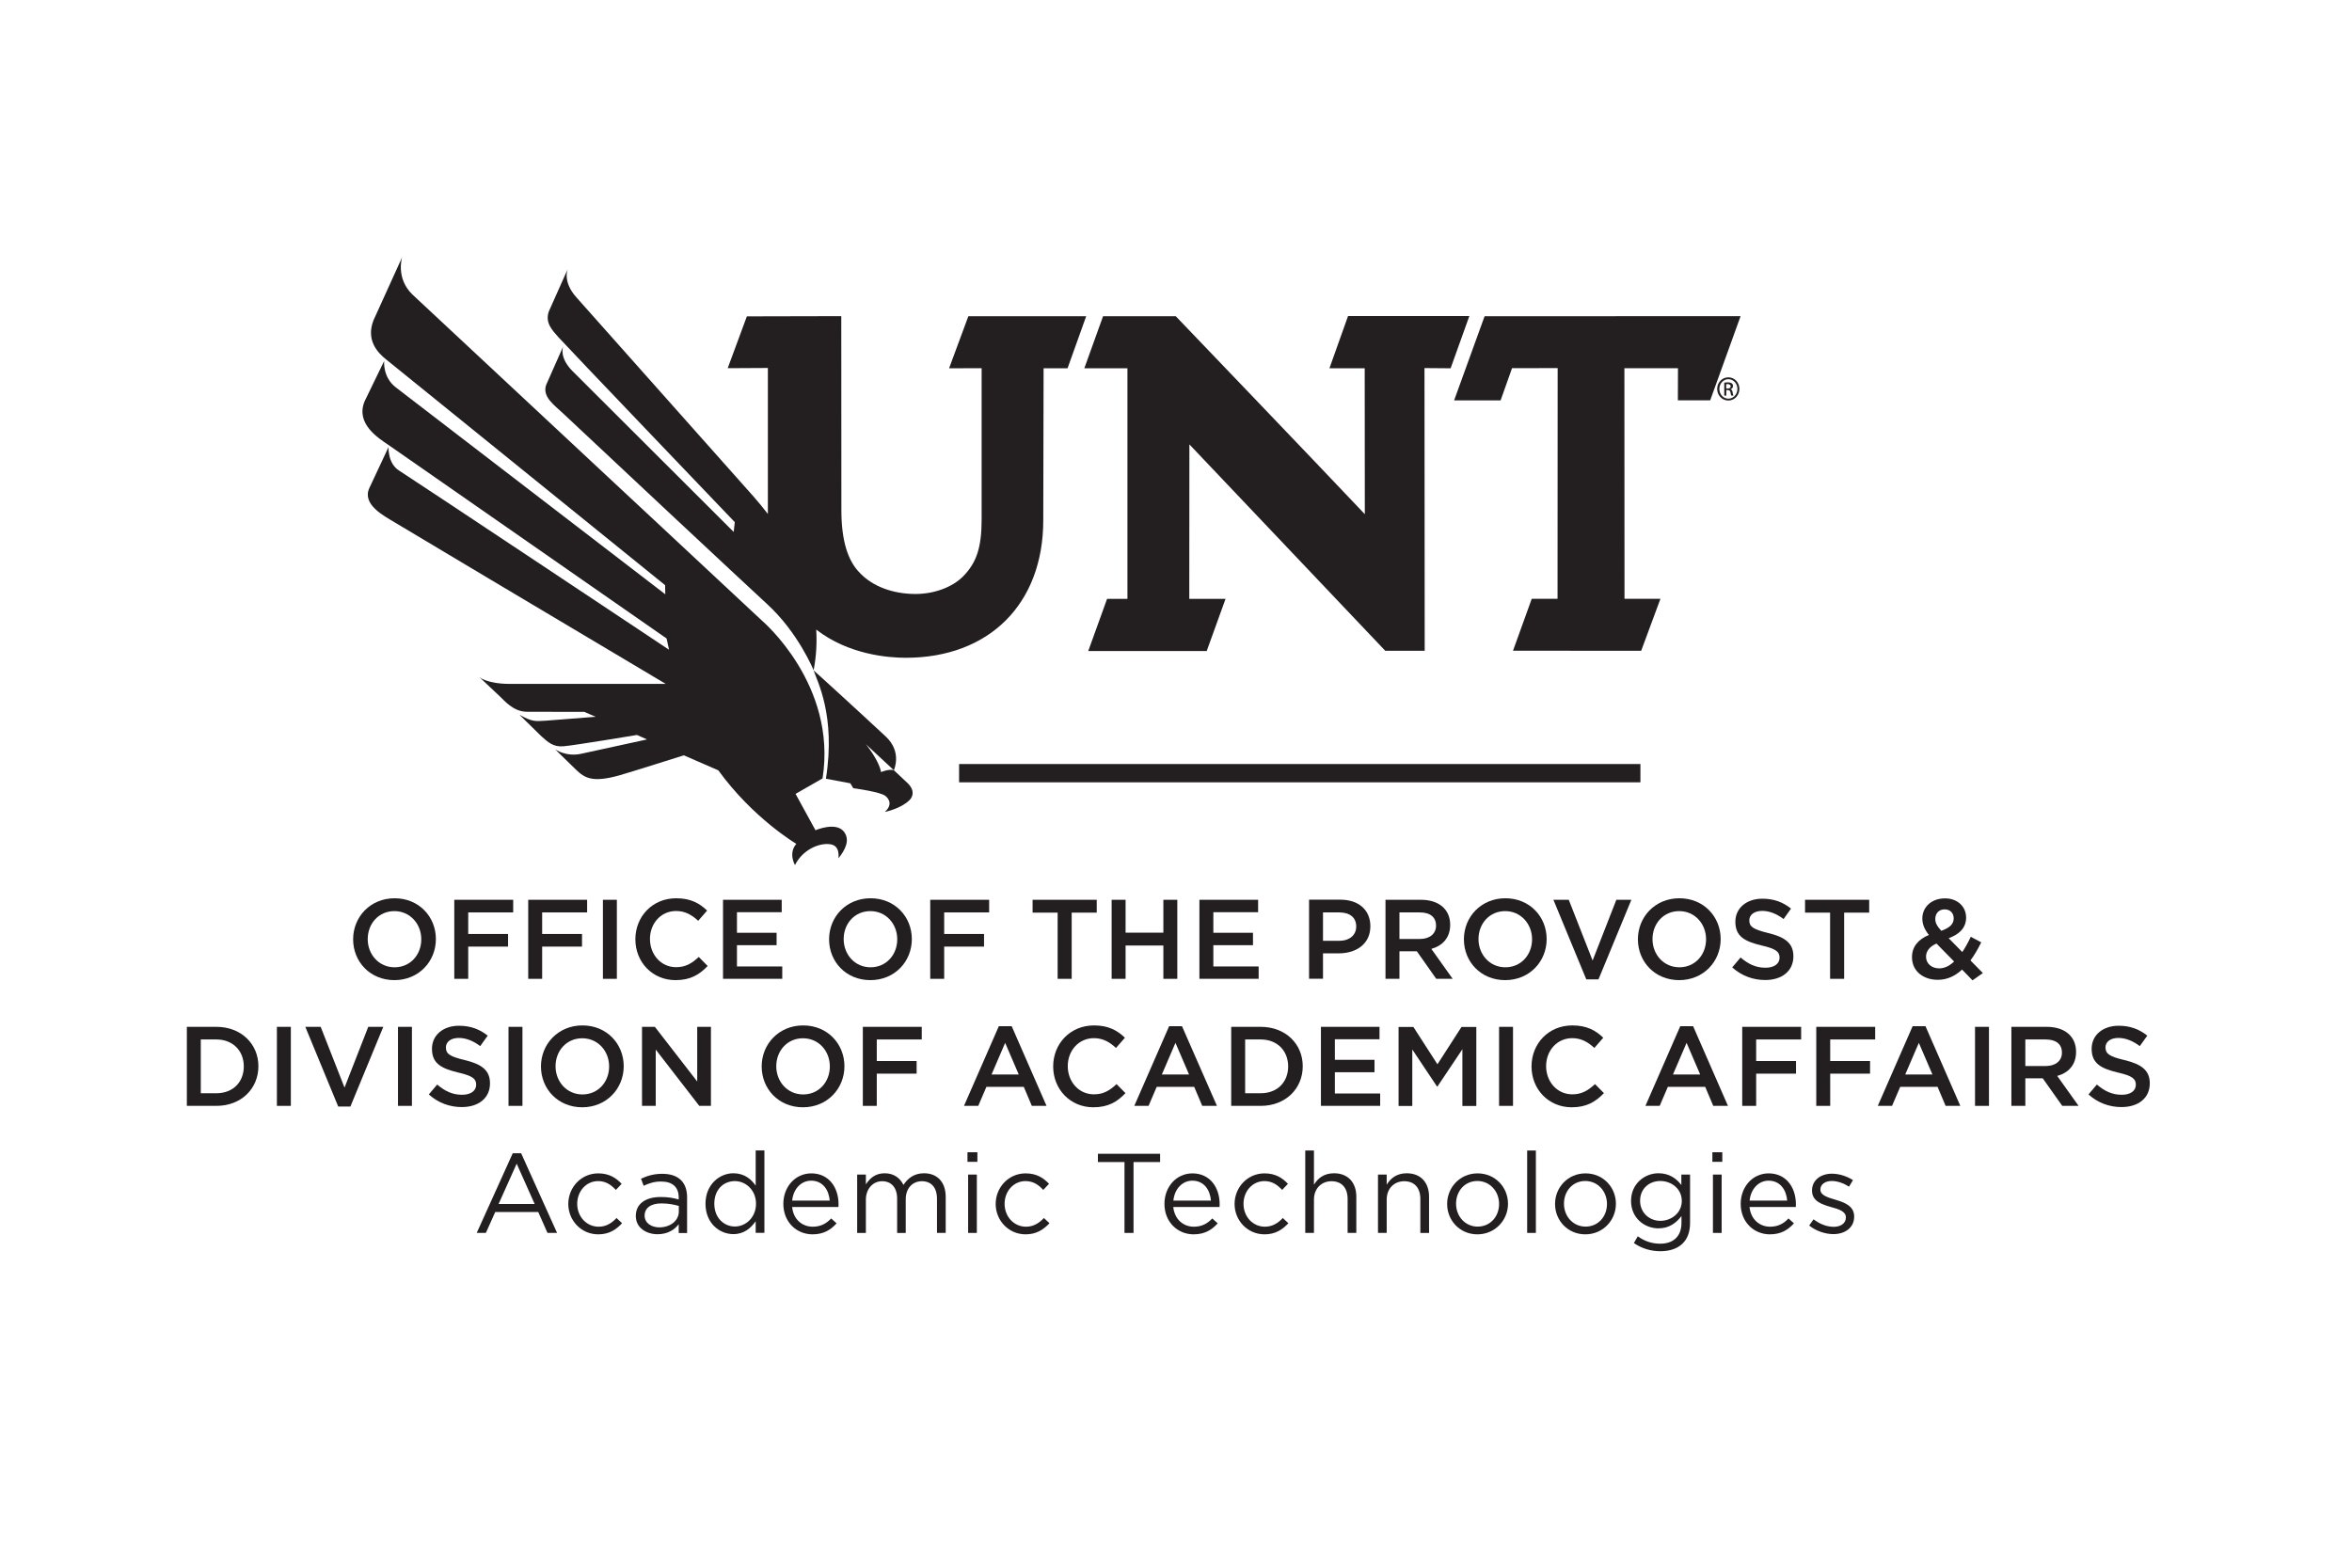<?xml version="1.0" encoding="utf-8"?>
<!-- Generator: Adobe Illustrator 26.1.0, SVG Export Plug-In . SVG Version: 6.00 Build 0)  -->
<svg version="1.1" xmlns="http://www.w3.org/2000/svg" xmlns:xlink="http://www.w3.org/1999/xlink" x="0px" y="0px"
	 viewBox="0 0 216 144" style="enable-background:new 0 0 216 144;" xml:space="preserve">
<style type="text/css">
	.st0{display:none;}
	.st1{display:inline;fill:#00853E;}
	.st2{fill:#00853E;}
	.st3{fill:#FFFFFF;}
	.st4{fill:#231F20;}
</style>
<g id="Layer_2" class="st0">
</g>
<g id="Layer_1">
	<g>
		<g>
			<path class="st4" d="M36.22,90.03c-2.23,0-3.79-1.69-3.79-3.75s1.58-3.77,3.81-3.77s3.79,1.69,3.79,3.75
				C40.03,88.32,38.45,90.03,36.22,90.03z M36.22,83.69c-1.44,0-2.45,1.15-2.45,2.57c0,1.42,1.03,2.59,2.47,2.59
				c1.44,0,2.45-1.15,2.45-2.57C38.69,84.87,37.66,83.69,36.22,83.69z"/>
			<path class="st4" d="M47.13,83.81H43v1.98h3.66v1.16H43v2.96h-1.28v-7.26h5.41V83.81z"/>
			<path class="st4" d="M53.92,83.81h-4.13v1.98h3.66v1.16h-3.66v2.96h-1.28v-7.26h5.41V83.81z"/>
			<path class="st4" d="M56.65,82.65v7.26h-1.28v-7.26H56.65z"/>
			<path class="st4" d="M62.04,90.03c-2.12,0-3.69-1.65-3.69-3.75c0-2.08,1.55-3.77,3.75-3.77c1.34,0,2.15,0.47,2.84,1.13
				l-0.82,0.94c-0.58-0.54-1.2-0.9-2.03-0.9c-1.39,0-2.4,1.14-2.4,2.57c0,1.43,1.01,2.59,2.4,2.59c0.89,0,1.46-0.36,2.08-0.94
				l0.82,0.83C64.23,89.53,63.4,90.03,62.04,90.03z"/>
			<path class="st4" d="M71.79,83.79h-4.11v1.89h3.64v1.14h-3.64v1.95h4.16v1.14H66.4v-7.26h5.39V83.79z"/>
			<path class="st4" d="M79.93,90.03c-2.23,0-3.79-1.69-3.79-3.75s1.58-3.77,3.81-3.77s3.79,1.69,3.79,3.75
				C83.74,88.32,82.17,90.03,79.93,90.03z M79.93,83.69c-1.44,0-2.45,1.15-2.45,2.57c0,1.42,1.03,2.59,2.47,2.59
				c1.44,0,2.45-1.15,2.45-2.57C82.4,84.87,81.38,83.69,79.93,83.69z"/>
			<path class="st4" d="M90.84,83.81h-4.13v1.98h3.66v1.16h-3.66v2.96h-1.28v-7.26h5.41V83.81z"/>
			<path class="st4" d="M98.42,89.91h-1.29v-6.08h-2.3v-1.18h5.89v1.18h-2.3V89.91z"/>
			<path class="st4" d="M103.37,86.85v3.06h-1.28v-7.26h1.28v3.02h3.47v-3.02h1.28v7.26h-1.28v-3.06H103.37z"/>
			<path class="st4" d="M115.54,83.79h-4.11v1.89h3.64v1.14h-3.64v1.95h4.16v1.14h-5.44v-7.26h5.39V83.79z"/>
			<path class="st4" d="M122.94,87.57h-1.44v2.33h-1.28v-7.26h2.87c1.69,0,2.76,0.95,2.76,2.44
				C125.85,86.72,124.54,87.57,122.94,87.57z M122.98,83.81h-1.48v2.61h1.48c0.96,0,1.57-0.53,1.57-1.31
				C124.55,84.25,123.94,83.81,122.98,83.81z"/>
			<path class="st4" d="M131.9,89.91l-1.78-2.53h-1.6v2.53h-1.28v-7.26h3.24c1.67,0,2.7,0.88,2.7,2.3c0,1.2-0.72,1.93-1.73,2.21
				l1.96,2.75H131.9z M130.38,83.81h-1.86v2.44h1.87c0.91,0,1.49-0.48,1.49-1.22C131.88,84.22,131.32,83.81,130.38,83.81z"/>
			<path class="st4" d="M138.23,90.03c-2.23,0-3.79-1.69-3.79-3.75s1.58-3.77,3.81-3.77c2.23,0,3.79,1.69,3.79,3.75
				C142.04,88.32,140.46,90.03,138.23,90.03z M138.23,83.69c-1.44,0-2.45,1.15-2.45,2.57c0,1.42,1.03,2.59,2.47,2.59
				c1.44,0,2.45-1.15,2.45-2.57C140.7,84.87,139.67,83.69,138.23,83.69z"/>
			<path class="st4" d="M148.44,82.65h1.38l-3.02,7.31h-1.12l-3.02-7.31h1.41l2.19,5.58L148.44,82.65z"/>
			<path class="st4" d="M154.21,90.03c-2.23,0-3.79-1.69-3.79-3.75s1.58-3.77,3.81-3.77s3.79,1.69,3.79,3.75
				C158.02,88.32,156.44,90.03,154.21,90.03z M154.21,83.69c-1.44,0-2.45,1.15-2.45,2.57c0,1.42,1.03,2.59,2.47,2.59
				c1.44,0,2.45-1.15,2.45-2.57C156.68,84.87,155.66,83.69,154.21,83.69z"/>
			<path class="st4" d="M162.37,85.7c1.54,0.37,2.33,0.92,2.33,2.14c0,1.37-1.07,2.18-2.59,2.18c-1.11,0-2.16-0.38-3.03-1.16
				l0.77-0.91c0.7,0.6,1.39,0.94,2.29,0.94c0.79,0,1.29-0.36,1.29-0.92c0-0.53-0.29-0.81-1.64-1.12c-1.55-0.37-2.42-0.83-2.42-2.18
				c0-1.27,1.04-2.12,2.48-2.12c1.06,0,1.9,0.32,2.63,0.91l-0.68,0.96c-0.65-0.49-1.31-0.75-1.97-0.75c-0.75,0-1.18,0.38-1.18,0.87
				C160.65,85.11,160.98,85.36,162.37,85.7z"/>
			<path class="st4" d="M169.36,89.91h-1.29v-6.08h-2.3v-1.18h5.89v1.18h-2.3V89.91z"/>
			<path class="st4" d="M181.15,90.05l-0.96-0.99c-0.62,0.58-1.35,0.94-2.23,0.94c-1.35,0-2.37-0.81-2.37-2.08
				c0-0.94,0.55-1.62,1.55-2.04c-0.42-0.54-0.6-0.99-0.6-1.52c0-0.99,0.79-1.84,2.09-1.84c1.15,0,1.93,0.77,1.93,1.76
				c0,0.96-0.63,1.54-1.6,1.9l1.25,1.27c0.28-0.42,0.54-0.89,0.78-1.4l0.96,0.51c-0.29,0.58-0.61,1.15-0.99,1.66l1.14,1.16
				L181.15,90.05z M177.84,86.67c-0.67,0.29-0.96,0.74-0.96,1.21c0,0.62,0.51,1.07,1.21,1.07c0.5,0,0.96-0.24,1.37-0.63
				L177.84,86.67z M178.59,83.53c-0.52,0-0.86,0.36-0.86,0.88c0,0.37,0.15,0.64,0.55,1.09c0.75-0.27,1.14-0.6,1.14-1.14
				C179.42,83.85,179.08,83.53,178.59,83.53z"/>
			<path class="st4" d="M19.87,101.58h-2.71v-7.26h2.71c2.28,0,3.86,1.57,3.86,3.62C23.73,99.99,22.16,101.58,19.87,101.58z
				 M19.87,95.48h-1.43v4.94h1.43c1.53,0,2.52-1.03,2.52-2.46S21.4,95.48,19.87,95.48z"/>
			<path class="st4" d="M26.71,94.32v7.26h-1.28v-7.26H26.71z"/>
			<path class="st4" d="M33.82,94.32h1.38l-3.02,7.32h-1.12l-3.02-7.32h1.41l2.19,5.58L33.82,94.32z"/>
			<path class="st4" d="M37.83,94.32v7.26h-1.28v-7.26H37.83z"/>
			<path class="st4" d="M42.67,97.37c1.54,0.37,2.33,0.92,2.33,2.14c0,1.37-1.07,2.18-2.59,2.18c-1.11,0-2.16-0.38-3.03-1.16
				l0.77-0.91c0.7,0.6,1.39,0.94,2.29,0.94c0.79,0,1.29-0.36,1.29-0.92c0-0.53-0.29-0.81-1.64-1.12c-1.55-0.37-2.42-0.83-2.42-2.18
				c0-1.27,1.04-2.12,2.48-2.12c1.06,0,1.9,0.32,2.64,0.91l-0.69,0.96c-0.65-0.49-1.31-0.75-1.97-0.75c-0.75,0-1.18,0.38-1.18,0.87
				C40.95,96.79,41.28,97.04,42.67,97.37z"/>
			<path class="st4" d="M47.98,94.32v7.26H46.7v-7.26H47.98z"/>
			<path class="st4" d="M53.47,101.71c-2.23,0-3.79-1.69-3.79-3.75s1.58-3.77,3.81-3.77c2.23,0,3.79,1.69,3.79,3.75
				C57.28,99.99,55.7,101.71,53.47,101.71z M53.47,95.37c-1.44,0-2.45,1.15-2.45,2.57c0,1.42,1.03,2.59,2.47,2.59
				c1.44,0,2.45-1.15,2.45-2.57S54.91,95.37,53.47,95.37z"/>
			<path class="st4" d="M64.04,94.32h1.25v7.26h-1.07l-4-5.17v5.17h-1.26v-7.26h1.18l3.89,5.02V94.32z"/>
			<path class="st4" d="M73.74,101.71c-2.23,0-3.79-1.69-3.79-3.75s1.58-3.77,3.81-3.77s3.79,1.69,3.79,3.75
				C77.55,99.99,75.98,101.71,73.74,101.71z M73.74,95.37c-1.44,0-2.45,1.15-2.45,2.57c0,1.42,1.03,2.59,2.47,2.59
				c1.44,0,2.45-1.15,2.45-2.57S75.19,95.37,73.74,95.37z"/>
			<path class="st4" d="M84.65,95.48h-4.13v1.98h3.66v1.16h-3.66v2.96h-1.28v-7.26h5.41V95.48z"/>
			<path class="st4" d="M96.11,101.58h-1.35l-0.74-1.75h-3.43l-0.75,1.75h-1.31l3.2-7.32h1.18L96.11,101.58z M92.31,95.79
				l-1.25,2.91h2.5L92.31,95.79z"/>
			<path class="st4" d="M100.41,101.71c-2.12,0-3.69-1.65-3.69-3.75c0-2.08,1.55-3.77,3.75-3.77c1.34,0,2.15,0.47,2.84,1.13
				l-0.82,0.94c-0.58-0.54-1.2-0.9-2.03-0.9c-1.39,0-2.4,1.14-2.4,2.57c0,1.43,1.01,2.59,2.4,2.59c0.89,0,1.46-0.36,2.08-0.94
				l0.82,0.83C102.6,101.21,101.77,101.71,100.41,101.71z"/>
			<path class="st4" d="M111.76,101.58h-1.35l-0.74-1.75h-3.44l-0.75,1.75h-1.31l3.2-7.32h1.18L111.76,101.58z M107.95,95.79
				l-1.25,2.91h2.5L107.95,95.79z"/>
			<path class="st4" d="M115.78,101.58h-2.71v-7.26h2.71c2.28,0,3.86,1.57,3.86,3.62C119.64,99.99,118.07,101.58,115.78,101.58z
				 M115.78,95.48h-1.43v4.94h1.43c1.53,0,2.52-1.03,2.52-2.46S117.31,95.48,115.78,95.48z"/>
			<path class="st4" d="M126.7,95.46h-4.11v1.89h3.64v1.14h-3.64v1.95h4.16v1.14h-5.44v-7.26h5.38V95.46z"/>
			<path class="st4" d="M132.01,99.8h-0.04l-2.27-3.4v5.19h-1.26v-7.26h1.36l2.21,3.43l2.21-3.43h1.36v7.26h-1.28v-5.21L132.01,99.8
				z"/>
			<path class="st4" d="M138.95,94.32v7.26h-1.28v-7.26H138.95z"/>
			<path class="st4" d="M144.34,101.71c-2.12,0-3.69-1.65-3.69-3.75c0-2.08,1.54-3.77,3.75-3.77c1.34,0,2.15,0.47,2.84,1.13
				l-0.82,0.94c-0.58-0.54-1.2-0.9-2.03-0.9c-1.39,0-2.4,1.14-2.4,2.57c0,1.43,1.01,2.59,2.4,2.59c0.89,0,1.46-0.36,2.09-0.94
				l0.82,0.83C146.53,101.21,145.7,101.71,144.34,101.71z"/>
			<path class="st4" d="M158.69,101.58h-1.35l-0.74-1.75h-3.43l-0.75,1.75h-1.31l3.2-7.32h1.18L158.69,101.58z M154.89,95.79
				l-1.25,2.91h2.5L154.89,95.79z"/>
			<path class="st4" d="M165.41,95.48h-4.13v1.98h3.66v1.16h-3.66v2.96h-1.28v-7.26h5.41V95.48z"/>
			<path class="st4" d="M172.21,95.48h-4.13v1.98h3.66v1.16h-3.66v2.96h-1.28v-7.26h5.41V95.48z"/>
			<path class="st4" d="M180.03,101.58h-1.35l-0.74-1.75h-3.43l-0.75,1.75h-1.31l3.2-7.32h1.18L180.03,101.58z M176.22,95.79
				l-1.25,2.91h2.5L176.22,95.79z"/>
			<path class="st4" d="M182.66,94.32v7.26h-1.28v-7.26H182.66z"/>
			<path class="st4" d="M189.39,101.58l-1.79-2.53h-1.6v2.53h-1.28v-7.26h3.24c1.67,0,2.7,0.88,2.7,2.3c0,1.2-0.71,1.93-1.73,2.21
				l1.96,2.75H189.39z M187.86,95.48h-1.86v2.44h1.87c0.91,0,1.49-0.48,1.49-1.22C189.37,95.9,188.81,95.48,187.86,95.48z"/>
			<path class="st4" d="M195.09,97.37c1.54,0.37,2.34,0.92,2.34,2.14c0,1.37-1.07,2.18-2.6,2.18c-1.11,0-2.16-0.38-3.03-1.16
				l0.77-0.91c0.7,0.6,1.39,0.94,2.29,0.94c0.79,0,1.29-0.36,1.29-0.92c0-0.53-0.29-0.81-1.64-1.12c-1.55-0.37-2.42-0.83-2.42-2.18
				c0-1.27,1.04-2.12,2.48-2.12c1.06,0,1.9,0.32,2.63,0.91l-0.69,0.96c-0.65-0.49-1.31-0.75-1.97-0.75c-0.75,0-1.18,0.38-1.18,0.87
				C193.37,96.79,193.7,97.04,195.09,97.37z"/>
			<path class="st4" d="M51.16,113.25h-0.88l-0.85-1.92h-3.95l-0.86,1.92h-0.84l3.31-7.32h0.77L51.16,113.25z M47.45,106.89
				l-1.66,3.7h3.31L47.45,106.89z"/>
			<path class="st4" d="M54.94,113.38c-1.57,0-2.75-1.28-2.75-2.79c0-1.52,1.18-2.81,2.75-2.81c1.02,0,1.65,0.43,2.15,0.96
				l-0.53,0.56c-0.43-0.45-0.9-0.81-1.63-0.81c-1.09,0-1.92,0.92-1.92,2.09c0,1.17,0.85,2.1,1.97,2.1c0.69,0,1.21-0.34,1.64-0.8
				l0.51,0.48C56.59,112.94,55.95,113.38,54.94,113.38z"/>
			<path class="st4" d="M59.11,108.92l-0.24-0.65c0.59-0.27,1.17-0.45,1.95-0.45c1.46,0,2.28,0.75,2.28,2.16v3.28h-0.77v-0.81
				c-0.37,0.49-1,0.92-1.94,0.92c-1,0-2-0.56-2-1.68c0-1.14,0.93-1.74,2.29-1.74c0.68,0,1.17,0.09,1.65,0.23v-0.19
				c0-0.96-0.59-1.46-1.6-1.46C60.1,108.52,59.6,108.69,59.11,108.92z M59.2,111.66c0,0.68,0.62,1.08,1.35,1.08
				c0.99,0,1.79-0.6,1.79-1.45v-0.52c-0.39-0.11-0.92-0.23-1.58-0.23C59.76,110.53,59.2,110.97,59.2,111.66z"/>
			<path class="st4" d="M69.4,113.25v-1.08c-0.44,0.64-1.07,1.19-2.05,1.19c-1.29,0-2.56-1.02-2.56-2.79c0-1.76,1.28-2.8,2.56-2.8
				c1,0,1.64,0.54,2.05,1.14v-3.24h0.8v7.57H69.4z M67.49,108.49c-1.04,0-1.89,0.77-1.89,2.08c0,1.28,0.87,2.09,1.89,2.09
				c1,0,1.94-0.83,1.94-2.09C69.43,109.32,68.49,108.49,67.49,108.49z"/>
			<path class="st4" d="M74.64,112.68c0.74,0,1.26-0.3,1.69-0.76l0.5,0.45c-0.54,0.6-1.19,1.01-2.21,1.01
				c-1.47,0-2.68-1.13-2.68-2.8c0-1.56,1.09-2.8,2.57-2.8c1.59,0,2.5,1.27,2.5,2.84c0,0.07,0,0.16-0.01,0.25h-4.25
				C72.86,112.03,73.69,112.68,74.64,112.68z M76.2,110.28c-0.08-0.98-0.64-1.83-1.71-1.83c-0.93,0-1.64,0.78-1.74,1.83H76.2z"/>
			<path class="st4" d="M84.86,107.77c1.23,0,1.99,0.83,1.99,2.16v3.32h-0.8v-3.13c0-1.04-0.52-1.62-1.39-1.62
				c-0.81,0-1.48,0.6-1.48,1.66v3.09h-0.79v-3.15c0-1.01-0.53-1.6-1.38-1.6c-0.85,0-1.49,0.71-1.49,1.69v3.06h-0.8v-5.36h0.8v0.9
				c0.35-0.53,0.83-1.02,1.73-1.02c0.87,0,1.43,0.47,1.72,1.07C83.36,108.25,83.93,107.77,84.86,107.77z"/>
			<path class="st4" d="M88.85,106.72v-0.88h0.91v0.88H88.85z M88.91,113.25v-5.36h0.8v5.36H88.91z"/>
			<path class="st4" d="M94.19,113.38c-1.57,0-2.75-1.28-2.75-2.79c0-1.52,1.18-2.81,2.75-2.81c1.02,0,1.65,0.43,2.15,0.96
				l-0.53,0.56c-0.42-0.45-0.9-0.81-1.63-0.81c-1.09,0-1.92,0.92-1.92,2.09c0,1.17,0.85,2.1,1.97,2.1c0.68,0,1.21-0.34,1.64-0.8
				l0.51,0.48C95.83,112.94,95.19,113.38,94.19,113.38z"/>
			<path class="st4" d="M104.1,113.25h-0.83v-6.51h-2.44v-0.76h5.71v0.76h-2.44V113.25z"/>
			<path class="st4" d="M109.64,112.68c0.74,0,1.26-0.3,1.69-0.76l0.5,0.45c-0.54,0.6-1.19,1.01-2.21,1.01
				c-1.47,0-2.68-1.13-2.68-2.8c0-1.56,1.09-2.8,2.57-2.8c1.59,0,2.5,1.27,2.5,2.84c0,0.07,0,0.16-0.01,0.25h-4.25
				C107.87,112.03,108.7,112.68,109.64,112.68z M111.21,110.28c-0.08-0.98-0.64-1.83-1.71-1.83c-0.93,0-1.64,0.78-1.74,1.83H111.21z
				"/>
			<path class="st4" d="M116.13,113.38c-1.57,0-2.75-1.28-2.75-2.79c0-1.52,1.18-2.81,2.75-2.81c1.02,0,1.65,0.43,2.15,0.96
				l-0.53,0.56c-0.43-0.45-0.9-0.81-1.63-0.81c-1.09,0-1.92,0.92-1.92,2.09c0,1.17,0.85,2.1,1.97,2.1c0.68,0,1.21-0.34,1.64-0.8
				l0.51,0.48C117.78,112.94,117.14,113.38,116.13,113.38z"/>
			<path class="st4" d="M120.67,113.25h-0.8v-7.57h0.8v3.14c0.35-0.58,0.91-1.05,1.84-1.05c1.3,0,2.05,0.87,2.05,2.15v3.33h-0.8
				v-3.13c0-1-0.54-1.62-1.48-1.62c-0.92,0-1.61,0.67-1.61,1.68V113.25z"/>
			<path class="st4" d="M127.35,113.25h-0.8v-5.36h0.8v0.93c0.35-0.58,0.91-1.05,1.84-1.05c1.3,0,2.05,0.87,2.05,2.15v3.33h-0.8
				v-3.13c0-1-0.54-1.62-1.48-1.62c-0.92,0-1.61,0.67-1.61,1.68V113.25z"/>
			<path class="st4" d="M135.68,113.38c-1.61,0-2.78-1.27-2.78-2.79c0-1.52,1.18-2.81,2.8-2.81c1.61,0,2.79,1.27,2.79,2.79
				S137.29,113.38,135.68,113.38z M135.68,108.48c-1.16,0-1.96,0.92-1.96,2.09s0.85,2.1,1.98,2.1c1.16,0,1.97-0.92,1.97-2.08
				C137.67,109.41,136.81,108.48,135.68,108.48z"/>
			<path class="st4" d="M140.25,113.25v-7.57h0.8v7.57H140.25z"/>
			<path class="st4" d="M145.59,113.38c-1.61,0-2.78-1.27-2.78-2.79c0-1.52,1.18-2.81,2.8-2.81c1.61,0,2.79,1.27,2.79,2.79
				S147.21,113.38,145.59,113.38z M145.59,108.48c-1.16,0-1.96,0.92-1.96,2.09s0.85,2.1,1.98,2.1c1.16,0,1.97-0.92,1.97-2.08
				C147.58,109.41,146.72,108.48,145.59,108.48z"/>
			<path class="st4" d="M152.49,114.93c-0.89,0-1.72-0.25-2.44-0.75l0.36-0.62c0.61,0.45,1.3,0.68,2.06,0.68
				c1.18,0,1.95-0.65,1.95-1.91v-0.63c-0.47,0.62-1.12,1.13-2.11,1.13c-1.29,0-2.52-0.95-2.52-2.52c0-1.58,1.25-2.54,2.52-2.54
				c1.01,0,1.66,0.5,2.1,1.08v-0.96h0.8v4.43C155.22,114.05,154.14,114.93,152.49,114.93z M152.48,108.48
				c-1.02,0-1.86,0.7-1.86,1.82c0,1.1,0.86,1.84,1.86,1.84c1.02,0,1.97-0.73,1.97-1.83C154.45,109.2,153.5,108.48,152.48,108.48z"/>
			<path class="st4" d="M157.26,106.72v-0.88h0.91v0.88H157.26z M157.31,113.25v-5.36h0.8v5.36H157.31z"/>
			<path class="st4" d="M162.56,112.68c0.74,0,1.26-0.3,1.69-0.76l0.5,0.45c-0.54,0.6-1.19,1.01-2.21,1.01
				c-1.47,0-2.68-1.13-2.68-2.8c0-1.56,1.09-2.8,2.57-2.8c1.59,0,2.5,1.27,2.5,2.84c0,0.07,0,0.16-0.01,0.25h-4.25
				C160.79,112.03,161.62,112.68,162.56,112.68z M164.13,110.28c-0.08-0.98-0.64-1.83-1.71-1.83c-0.93,0-1.64,0.78-1.74,1.83H164.13
				z"/>
			<path class="st4" d="M168.37,113.36c-0.77,0-1.62-0.3-2.22-0.79l0.4-0.57c0.58,0.44,1.22,0.69,1.86,0.69
				c0.64,0,1.11-0.33,1.11-0.85v-0.02c0-0.54-0.63-0.75-1.34-0.94c-0.84-0.24-1.77-0.53-1.77-1.51v-0.02c0-0.92,0.77-1.54,1.83-1.54
				c0.65,0,1.38,0.23,1.93,0.59l-0.36,0.6c-0.5-0.32-1.07-0.52-1.59-0.52c-0.63,0-1.04,0.33-1.04,0.78v0.02
				c0,0.51,0.66,0.71,1.38,0.92c0.83,0.25,1.72,0.57,1.72,1.54v0.02C170.28,112.77,169.44,113.36,168.37,113.36z"/>
		</g>
		<g>
			<g>
				<rect x="88.08" y="70.18" class="st4" width="62.57" height="1.68"/>
			</g>
			<g>
				<g>
					<path class="st4" d="M82.09,70.75c-0.42-0.15-1.18,0.17-1.18,0.17c-0.18-1.08-1.39-2.56-1.39-2.56S81.94,70.6,82.09,70.75
						c0.02-0.06,0.77-1.69-0.75-3.1c-2.27-2.12-6.63-6.1-6.62-6.07c0.31,0.97,2.05,4.12,1.13,9.95l2.24,0.42l0.27,0.45
						c0,0,2.56,0.34,2.96,0.72c0,0,0.88,0.62-0.06,1.46c0,0,1.45-0.28,2.26-1.08c0,0,0.74-0.64-0.13-1.53L82.09,70.75"/>
					<path class="st4" d="M70,57.03L37.87,27.05c-1.55-1.51-0.94-3.42-0.94-3.42l-2.63,5.79c-0.71,1.82,0.38,2.97,1.14,3.58
						c0.76,0.61,25.64,20.75,25.64,20.75l0.02,0.84l-24.74-19c-1.23-0.93-1.08-2.43-1.08-2.43l-1.79,3.69
						c-0.87,2.07,1.27,3.4,2.17,4.01c0.89,0.61,25.56,17.79,25.56,17.79l0.22,1.03c0,0-23.9-15.91-24.78-16.45
						c-1.06-0.65-0.98-2.16-0.98-2.16l-1.75,3.74c-0.73,1.53,1.36,2.59,2.28,3.15c0.54,0.33,13.91,8.31,24.93,14.86l-14.3,0
						c-2.11,0-2.81-0.62-2.81-0.62L45.94,64c0.33,0.3,1.19,1.38,2.45,1.38c0.89,0,5.27,0.01,5.27,0.01l1.04,0.45l-4.6,0.36
						c-0.92,0.04-1.17,0.14-2.39-0.54c-0.01-0.01,2.04,2,2.04,2c0.57,0.49,1.03,0.97,2,0.89c0.98-0.08,6.75-1.04,6.75-1.04
						l0.92,0.41l-6.06,1.32c-1.38,0.3-2.38-0.41-2.38-0.41s1.15,1.13,1.91,1.86c0.79,0.76,1.49,1.23,3.99,0.53
						c0.99-0.28,5.92-1.84,5.92-1.84l3.17,1.38c3.19,4.41,7.16,6.75,7.16,6.75c-0.76,0.89-0.12,1.95-0.12,1.95
						c0.66-1.34,2.14-2.07,3.25-1.91c0.97,0.14,0.71,1.32,0.75,1.28c0.6-0.76,1.09-1.67,0.49-2.44c-0.73-0.94-2.61-0.13-2.61-0.13
						l-1.83-3.34l2.48-1.42C76.9,62.89,70,57.03,70,57.03"/>
					<polyline class="st4" points="136.34,29.05 133.54,36.78 137.81,36.78 138.86,33.82 143.05,33.81 143.04,55 140.67,55 
						138.95,59.77 150.72,59.78 152.49,55 149.19,55 149.18,33.82 154.1,33.82 154.09,36.77 157.06,36.77 159.85,29.04 
						136.34,29.05 					"/>
					<path class="st4" d="M130.82,33.81l0.02,25.97l-3.62,0c0,0-16.86-17.77-17.99-18.96c0,2.52-0.01,14.19-0.01,14.19h3.33
						l-1.73,4.79H99.94l1.73-4.79h1.87l0-21.18h-3.96l1.72-4.78h6.68c0,0,12.89,13.45,17.36,18.18c0-1.46-0.01-13.4-0.01-13.4
						l-3.24,0l1.71-4.8h11.14l-1.72,4.8L130.82,33.81"/>
					<path class="st4" d="M88.93,29.05l-1.77,4.78l2.99-0.01v13.89c0,2.56-0.46,3.98-1.71,5.24c-0.98,0.99-2.65,1.61-4.36,1.61
						c-2.07,0-3.92-0.69-5.08-1.9c-1.17-1.15-1.73-3.06-1.73-5.82l-0.01-17.8l-8.67,0.02l-1.76,4.76l3.69-0.02v13.22
						c0,0.07,0,0.13,0,0.19c-0.94-1.22-1.78-2.12-2.24-2.64c-0.42-0.48-15.33-17.24-15.33-17.24c-1.29-1.43-0.84-2.55-0.8-2.64
						l-1.74,3.9c-0.39,1.07,0.34,1.77,0.87,2.38c0.53,0.61,16.2,16.99,16.2,16.99l-0.1,0.9L52.55,34.06
						c-1.19-1.22-0.87-2.15-0.81-2.28l-1.59,3.59c-0.36,1.11,0.78,1.85,1.57,2.61c0.84,0.81,17.35,16.25,18.7,17.48
						c2.89,2.63,4.3,6.11,4.3,6.11c0.25-1.29,0.31-2.54,0.24-3.74c2.96,2.3,6.6,2.59,8.22,2.59c7.67,0,12.63-4.96,12.63-12.63
						l0.03-13.96h2.2l1.71-4.78H88.93z"/>
					<path class="st4" d="M158.73,34.66c0.56,0,1.01,0.47,1.01,1.06c0,0.6-0.45,1.07-1.02,1.07c-0.56,0-1.02-0.47-1.02-1.07
						C157.7,35.13,158.16,34.66,158.73,34.66L158.73,34.66z M158.73,34.83c-0.46,0-0.83,0.4-0.83,0.89c0,0.51,0.37,0.9,0.83,0.9
						c0.46,0,0.83-0.4,0.83-0.9C159.56,35.23,159.19,34.83,158.73,34.83L158.73,34.83z M158.53,36.34h-0.18v-1.19
						c0.09-0.01,0.18-0.03,0.33-0.03c0.17,0,0.28,0.04,0.36,0.09c0.07,0.05,0.11,0.13,0.11,0.25c0,0.16-0.1,0.25-0.22,0.29v0.01
						c0.1,0.02,0.17,0.11,0.19,0.29c0.03,0.18,0.05,0.26,0.07,0.29h-0.19c-0.03-0.04-0.05-0.15-0.08-0.3
						c-0.03-0.15-0.1-0.21-0.25-0.21h-0.13V36.34z M158.53,35.69h0.13c0.15,0,0.28-0.06,0.28-0.2c0-0.1-0.07-0.21-0.28-0.21
						c-0.06,0-0.1,0-0.13,0.01V35.69z"/>
				</g>
			</g>
		</g>
	</g>
</g>
</svg>
